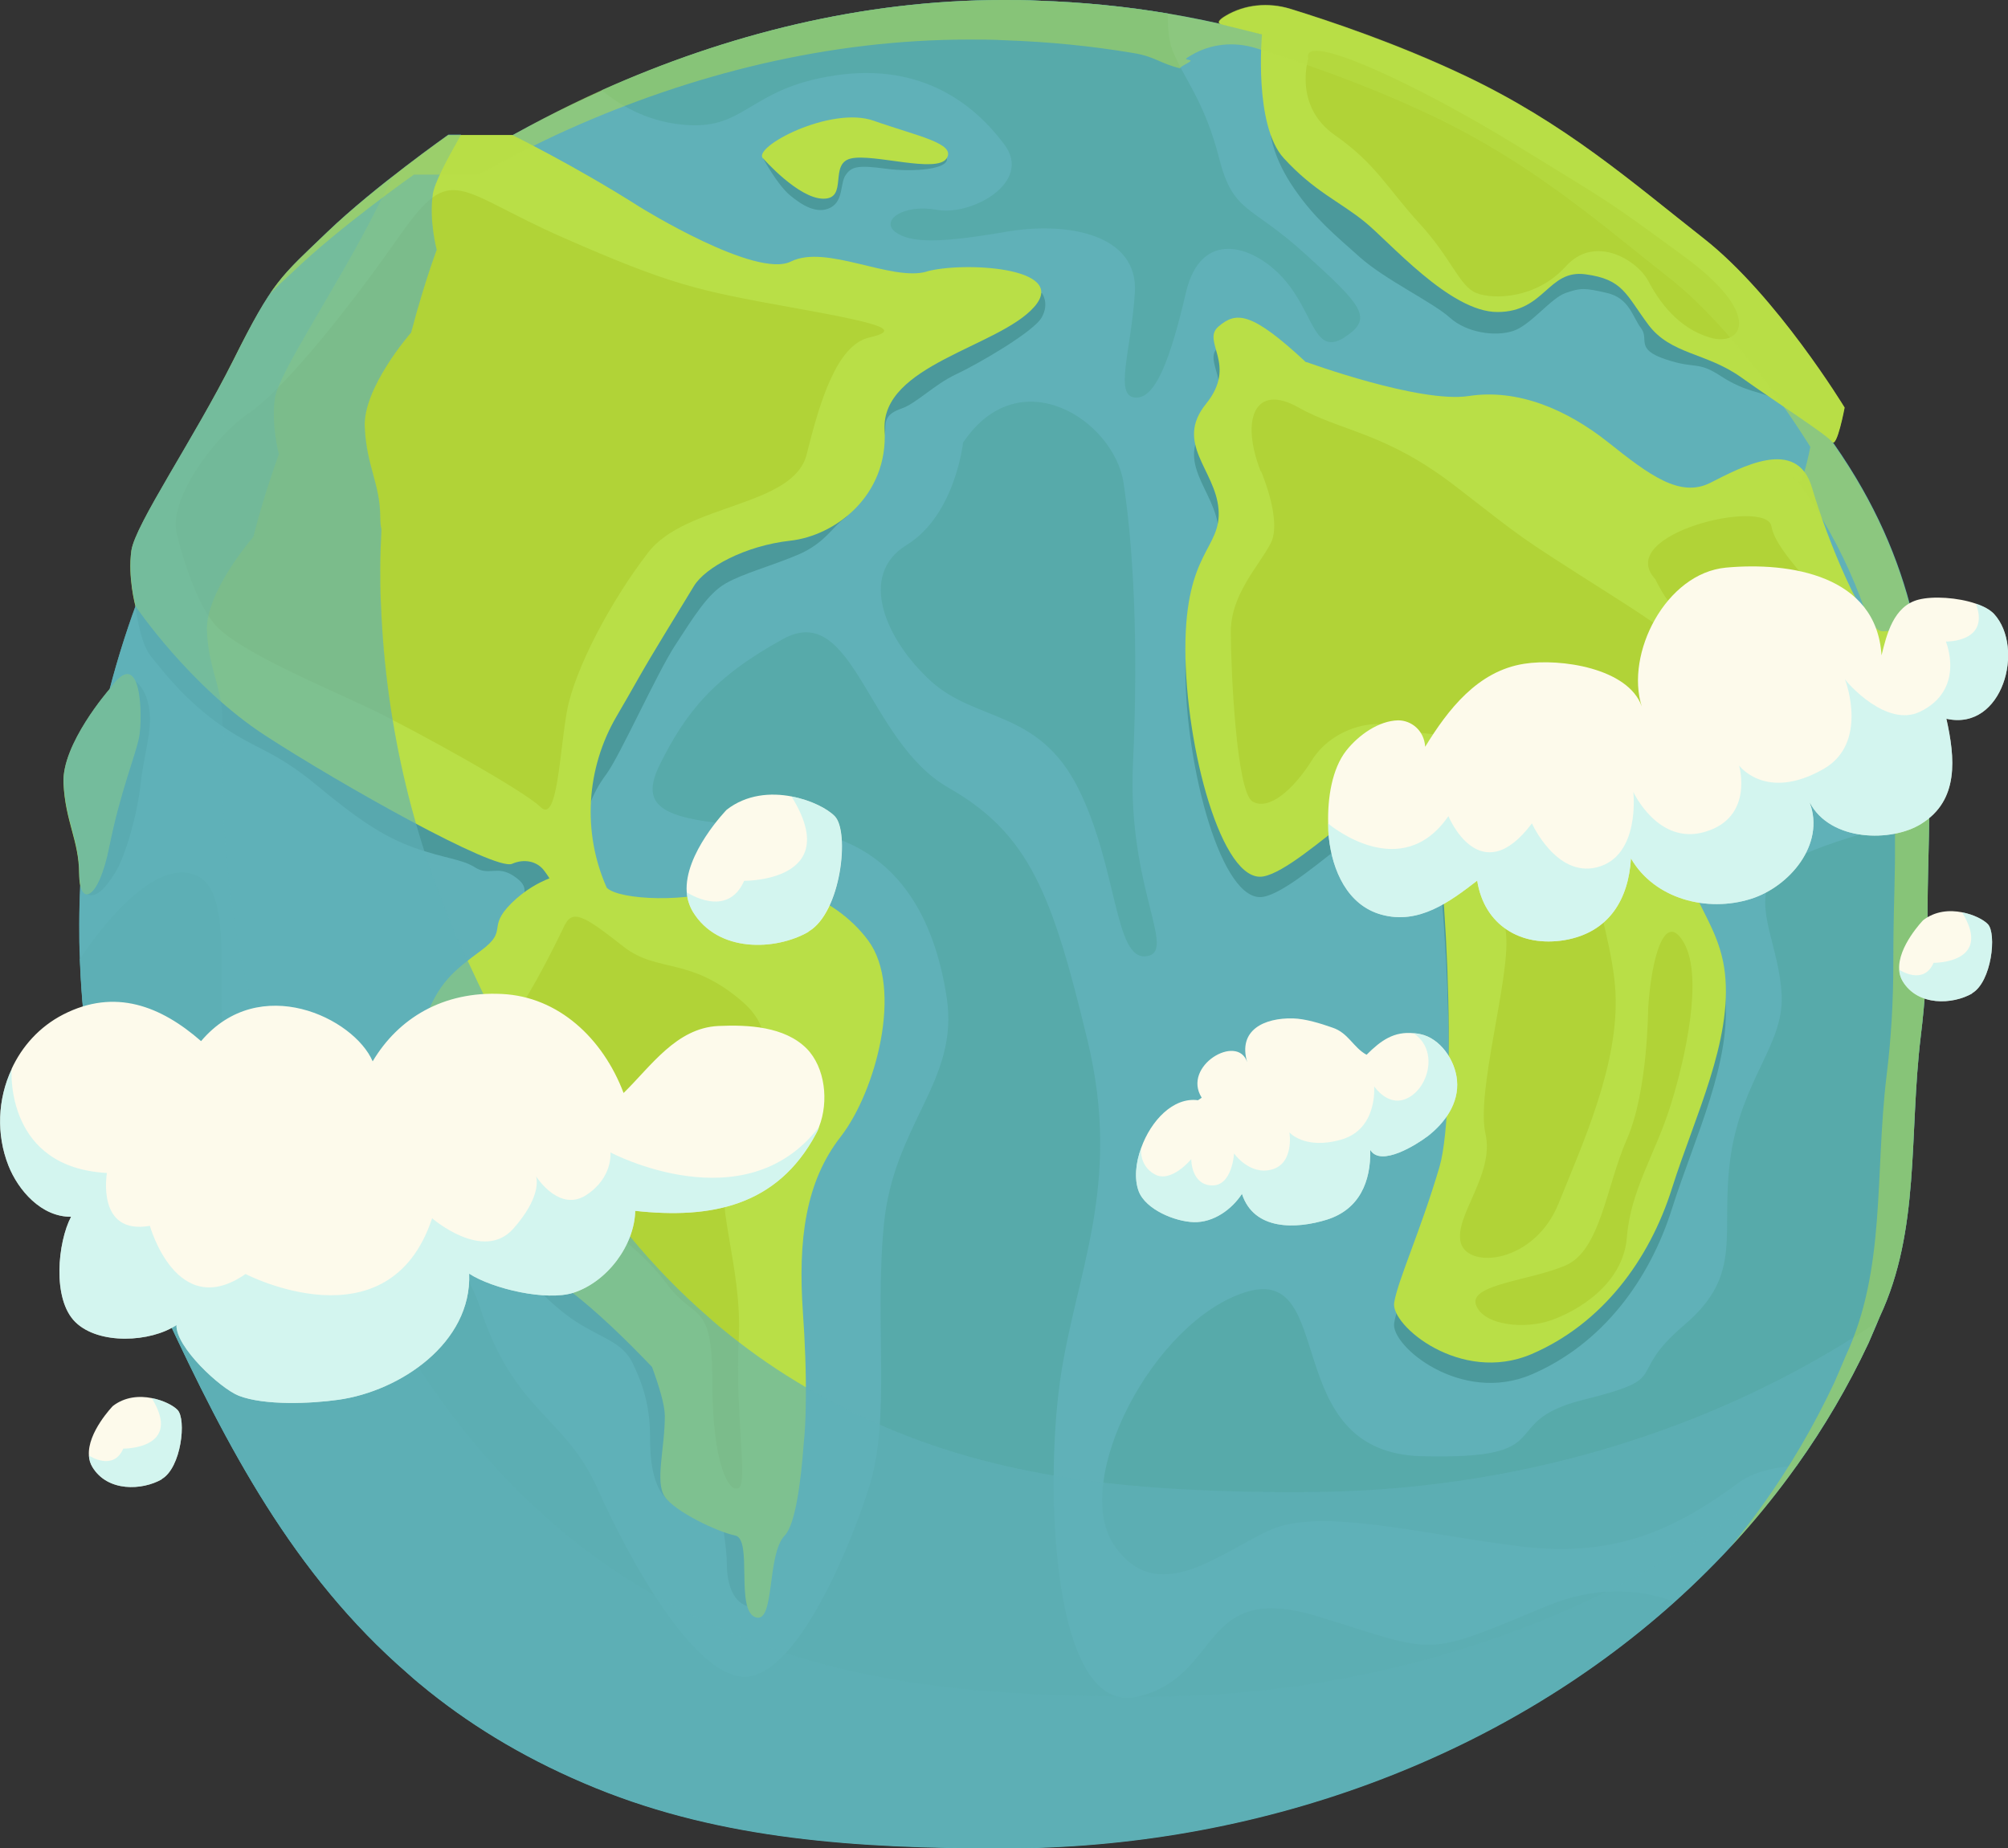<?xml version="1.0" encoding="UTF-8"?>
<svg xmlns="http://www.w3.org/2000/svg" viewBox="0 0 119.24 109.76">
  <rect x="0" y="0" width="119.24" height="109.76" fill="#333333" stroke="none"/>
  <defs>
    <style>
      .cls-1 {
        mix-blend-mode: screen;
      }

      .cls-1, .cls-2 {
        fill: #b9df47;
      }

      .cls-1, .cls-3 {
        opacity: .5;
      }

      .cls-4 {
        fill: #fdfaeb;
      }

      .cls-5 {
        fill: #b1d337;
      }

      .cls-6 {
        fill: #57aaaa;
      }

      .cls-7, .cls-8, .cls-3 {
        fill: #60b1b8;
      }

      .cls-9 {
        fill: #4b999b;
      }

      .cls-8 {
        opacity: .3;
      }

      .cls-8, .cls-3 {
        mix-blend-mode: multiply;
      }

      .cls-10 {
        isolation: isolate;
      }

      .cls-11 {
        fill: #b8f1f2;
        opacity: .6;
      }
    </style>
  </defs>
  <g class="cls-10">
    <g id="Layer_2" data-name="Layer 2">
      <g id="OBJECTS">
        <g>
          <path class="cls-7" d="M114.56,45.08c.02,1.13,.02,2.26,0,3.4,0,.75-.03,1.5-.04,2.25-.04,1.38-.06,2.76-.06,4.16,0,2.25-.13,4.47-.4,6.65-.71,5.88-.02,11.5-2.43,16.65,0,0-.66,1.57-.67,1.57-1.21,2.57-2.63,5-4.26,7.28-2.11,2.97-4.57,5.69-7.29,8.13-10.39,9.32-24.79,14.61-39.83,14.61-8.68,0-16.66-.52-24.19-3.58-3.86-1.57-7.12-3.51-9.92-5.75-.44-.35-.87-.71-1.28-1.08-6.78-5.88-10.73-13.5-14.37-21.32-3.01-6.43-4.79-13.56-5.07-21.06-.04-.7-.04-1.4-.04-2.1,0-8.97,2.16-17.44,5.98-24.93,1.49-2.91,2.67-5.65,4.18-8.25,.41-.7,.83-1.39,1.3-2.06,1.55-2.28,3.52-4.44,6.36-6.54,4.01-2.97,8.46-5.61,13.22-7.74C43.11,2.05,51.23,0,59.58,0c.7,0,1.4,0,2.09,.04,2.63,.09,5.18,.34,7.67,.76,11.48,1.92,21.5,7.19,29.83,14.69,.59,.54,1.17,1.08,1.75,1.65,.89,.85,1.76,1.74,2.61,2.65,1.55,1.68,3.04,3.45,4.44,5.29,5.38,7.03,6.48,13.49,6.6,19.99Z"/>
          <path class="cls-6" d="M99.4,95.14c-10.39,9.32-24.79,14.61-39.83,14.61-8.68,0-16.66-.52-24.19-3.58-3.86-1.57-7.12-3.51-9.92-5.75-.44-.35-.87-.71-1.28-1.08-6.78-5.88-10.73-13.5-14.37-21.32-3.01-6.43-4.79-13.56-5.07-21.06,.46-.7,4.18-6.27,6.98-4.94,2.98,1.42-.15,11.5,3.14,14.97,3.29,3.48,11.59,4.37,13.64,10.64,2.04,6.27,5.03,6.42,6.97,10.75,1.94,4.33,5.67,11.05,8.66,11.2,2.98,.14,6.12-7.02,7.46-11.2s.32-9.71,.9-15.68c.59-5.98,4.48-8.51,3.73-13.44-.75-4.93-3.14-9.7-9.7-10.08-6.58-.38-8.82-.82-7.32-3.81,1.49-2.99,3.14-5.15,7.32-7.43,4.18-2.28,4.97,6.08,9.8,8.84,4.83,2.76,6.17,6.34,8.26,15.01s-.74,13.84-1.64,20.28c-.9,6.44-.45,19.88,4.62,18.69,5.08-1.19,3.58-6.95,10.75-4.75,7.17,2.21,6.13,2.45,13.59-.65,2.7-1.12,5.31-1.06,7.49-.25Z"/>
          <path class="cls-6" d="M114.56,48.47c0,.75-.03,1.5-.04,2.25-.04,1.38-.06,2.76-.06,4.16,0,2.25-.13,4.47-.4,6.65-.71,5.88-.02,11.5-2.43,16.65,0,0-.66,1.57-.67,1.57-1.21,2.57-2.63,5-4.26,7.28-1.41,.11-2.63,.41-3.43,1.01-3.66,2.69-7.21,4.48-12.87,3.81-5.66-.67-11.93-2.35-14.94-1-3.01,1.34-6.74,4.69-9.31,.9-2.57-3.82,2.36-13.33,7.84-15.02,5.48-1.68,1.9,9.52,10.41,9.75,8.51,.22,4.26-2.02,9.66-3.36,5.4-1.34,2.33-1.34,5.94-4.42,3.62-3.06,2.11-5.44,2.77-10.03,.68-4.59,3.14-6.6,3.03-9.52s-1.68-5.15-.6-7.1c.8-1.43,6.43-2.89,9.36-3.57Z"/>
          <path class="cls-6" d="M57.19,26.27s-.45,4.31-3.36,6.1c-2.91,1.79-1.23,5.64,1.46,8.09,2.69,2.44,6.38,1.66,8.74,6.36,2.35,4.7,2.13,10.19,4.03,9.97,1.9-.22-1.12-4.03-.78-11.42,.34-7.39,0-12.99-.56-16.69-.56-3.7-6.16-7.39-9.52-2.41Z"/>
          <path class="cls-6" d="M79.82,20.05c-1.79,1.12-1.79-1.46-3.58-3.48-1.79-2.02-4.93-3.03-5.82,.82-.9,3.84-1.79,6.35-3.03,6.22-1.23-.13-.22-2.78,0-6.22,.23-3.43-3.92-4.29-7.74-3.61-3.83,.66-5.58,.66-6.48,0-.9-.68,.45-1.68,2.46-1.32,2.02,.38,5.72-1.6,4.01-3.88-1.7-2.28-4.8-4.89-10.06-4.1-5.26,.79-5.26,3.36-9.18,2.91-2.07-.23-3.61-1.16-4.67-2.03C43.11,2.05,51.23,0,59.58,0c.7,0,1.4,0,2.09,.04,2.63,.09,5.18,.34,7.67,.76,0,.85,.07,1.66,.29,2.21,.68,1.67,1.91,3.03,2.76,6.37,.85,3.33,1.84,2.71,5.15,5.73,3.32,3.02,4.08,3.8,2.28,4.93Z"/>
          <path class="cls-9" d="M8.04,35.99s.25,2.17,.92,2.99c.67,.82,2.02,2.61,4.18,4.11,2.17,1.49,3.14,1.46,5.6,3.49s3.96,3.08,5.82,3.75c1.87,.67,2.84,.67,3.66,1.19,.82,.52,1.32-.16,2.31,.52,1,.68,.45,.98,.6,1.65,.15,.67-2.09,2.31-2.54,3.66-.45,1.34-3.28,2.91-3.58,4.11-.3,1.19-.75,2.91-.45,3.51,.3,.6,1.79,4.33,2.91,5.9,1.12,1.57,1.64,2.84,2.84,4.03,1.19,1.19,2.39,2.61,3.88,3.58s2.76,1.22,3.36,2.44c.6,1.22,1.05,2.56,1.05,4.35s.25,3.26,1.21,3.94c.96,.69,2.98,.54,2.98,.54,0,0,.37,2.17,.37,3.06s.19,2.27,1.24,2.58c0,0,.4-11.77,.4-12.06s-6.05-16.46-6.5-17.64c-.45-1.18-5-14.24-5-14.24,0,0-10.3-12.54-11.27-13.07-.97-.52-13.99-2.39-13.99-2.39Z"/>
          <path class="cls-9" d="M61.86,17.39s.48,.6,0,1.46-3.84,2.8-5.11,3.39c-1.27,.6-2.34,1.72-3.21,2.02-.87,.3-.98,.67-.97,1.27s-1.73,4.79-2.42,5.26c-.69,.47-1.16,1.46-2.73,2.14-1.57,.67-3.29,1.12-4.33,1.72-1.05,.6-1.87,1.94-2.99,3.66-1.12,1.72-3.29,6.59-4.11,7.69-.82,1.1-1.4,2.48-1.19,3.89,.22,1.41-3.82-4.94-3.82-4.94,0,0-.22-6.05,.82-7.32,1.05-1.27,8.66-9.26,9.11-9.93,.45-.67,3.81-3.29,4.78-3.88s5.09-3.21,5.09-3.21l11.07-3.21Z"/>
          <path class="cls-2" d="M55.03,16.13c-2.09,.6-5.97-1.64-8.06-.6-2.08,1.04-8.9-3.19-8.98-3.24-3.87-2.46-7.57-4.27-7.57-4.27h-3.8s-4.37,3.07-7.17,5.76-3.25,2.91-5.6,7.62c-2.35,4.7-5.82,9.74-6.05,11.31-.22,1.57,.24,3.28,.24,3.28,0,0,3.23,4.78,7.71,7.69,4.48,2.91,13.64,8.06,14.66,7.62,0,0,0,0,0,0,.69-.31,1.49-.18,1.93,.44,.1,.13,.19,.27,.29,.42-.61,.24-1.45,.68-2.26,1.48-1.49,1.48-.15,1.58-1.79,2.8-1.64,1.22-2.54,1.87-3.43,4.31-.9,2.44,2.02,6.38,2.65,7.73,0,0,0,0,0,0,1.32,3.1,3.48,6.2,6,8.14,1.7,1.31,3.36,2.93,4.92,4.56,.43,1.18,.76,2.27,.76,2.91,0,1.94-.6,3.92,0,4.8,.6,.88,3.13,2.09,4.18,2.3,1.05,.22,0,4.4,1.19,4.85s.66-3.72,1.75-4.85c.65-.67,.97-3.34,1.12-5.38,.08-.74,.12-1.57,.13-2.44,0-.01,0-.04,0-.04h0c.03-1.77-.05-3.7-.17-5.37-.3-4.33,.15-7.77,2.24-10.45,2.09-2.69,3.73-8.81,1.64-11.65-2.09-2.84-6.12-4.03-8.36-3.14-2.24,.9-6.42,.75-7.17,0-1.46-3.29-1.23-7.08,.59-10.19,.41-.7,.83-1.43,1.27-2.21,.96-1.69,2.14-3.57,3.32-5.52h0c.67-1.1,3.03-2.39,5.72-2.69s5.82-2.69,5.6-6.57c-.23-3.88,6.8-4.93,8.89-7.32,2.09-2.39-4.33-2.69-6.42-2.09Z"/>
          <path class="cls-9" d="M75.46,8.02s.15,1.39,1.39,3.18c1.23,1.79,2.41,2.74,3.92,4.09,1.51,1.34,4.31,2.66,5.32,3.57s2.69,1.14,3.75,.8c1.06-.34,2.24-1.95,3.13-2.26s1.13-.31,2.46,0c1.33,.31,1.51,1.42,2.02,2.09s-.39,1.23,1.46,1.85c1.85,.62,1.85,.06,3.3,1.01,1.46,.95,2.43,.92,2.92,1.25,.49,.33-1.91-5.12-1.91-5.12,0,0-4.48-3.7-6.22-4.26-1.74-.56-6.05-2.22-7.67-2.43-1.62-.21-8.96-3.12-8.96-3.12"/>
          <path class="cls-2" d="M74.94,2.04s-.5,5.39,1.29,7.35c1.79,1.96,3.29,2.56,4.78,3.76,1.49,1.19,5.08,5.38,7.91,5.38s2.99-2.54,5.23-2.24c2.24,.3,2.39,1.19,3.73,2.99,1.34,1.79,3.43,1.64,5.53,3.14s5.08,3.4,5.38,3.82c.29,.42,.75-2.03,.75-2.03,0,0-4.03-6.64-8.36-10.04-4.33-3.4-8.21-6.83-14.19-9.67-4.03-1.91-8.13-3.28-10.37-3.97-1.28-.39-2.69-.27-3.84,.42-.38,.23-.56,.43-.21,.51,1,.24,2.37,.59,2.37,.59Z"/>
          <path class="cls-9" d="M77.58,22.7s6.72,2.46,9.63,2.02c2.91-.45,5.82,.79,8.29,2.75,2.46,1.96,4.26,3.3,6.05,2.41,1.79-.9,5.15-2.79,6.05,.28,.9,3.08,3.14,8.53,4.18,8.53s1.95-.49,2.15,.76c.21,1.25,1.88,1.78,1.58,3.12-.3,1.34-.95,3.71-.95,3.71,0,0-1.89,.47-5.03,1.07-3.14,.6-4.18,1.79-7.62,3.88s.07,3.73,.52,7.77c.45,4.03-1.79,8.51-3.14,12.77-1.34,4.26-4.15,8.06-8.35,9.86-4.2,1.79-8.38-1.72-8.15-3.06,.22-1.34,1.57-4.26,2.69-8.06,1.12-3.81,.37-20.23-.75-22.47-1.12-2.24-7.24,4.77-9.71,5.22-2.46,.45-4.63-7.69-4.63-13.51s2.15-5.94,1.97-8.29c-.18-2.35-2.64-3.92-.74-6.27,1.9-2.35-.31-3.7,.74-4.59,1.05-.9,1.95-.9,5.2,2.13Z"/>
          <path class="cls-2" d="M77.58,21.5s6.72,2.46,9.63,2.02c2.91-.45,5.82,.79,8.29,2.75,2.46,1.96,4.26,3.3,6.05,2.41,1.79-.9,5.15-2.79,6.05,.28,.9,3.08,3.14,8.53,4.18,8.53s1.95-.49,2.15,.76c.21,1.25,1.88,1.78,1.58,3.12-.3,1.34-.95,3.71-.95,3.71,0,0-1.89,.47-5.03,1.07-3.14,.6-4.18,1.79-7.62,3.88s.07,3.73,.52,7.76c.45,4.03-1.79,8.51-3.14,12.77-1.34,4.26-4.15,8.06-8.35,9.86-4.2,1.79-8.38-1.72-8.15-3.06,.22-1.34,1.57-4.26,2.69-8.06,1.12-3.81,.37-20.23-.75-22.47-1.12-2.24-7.24,4.77-9.71,5.22-2.46,.45-4.63-7.68-4.63-13.51s2.15-5.94,1.97-8.29c-.18-2.35-2.64-3.92-.74-6.27,1.9-2.35-.31-3.7,.74-4.59,1.05-.9,1.95-.9,5.2,2.13Z"/>
          <path class="cls-9" d="M8.04,40.45s.66,.43,.83,1.71-.32,2.59-.52,4.4c-.2,1.81-.88,4.22-1.49,5.23-.62,1.01-1.18,1.57-1.68,1.32s.56-3.78,.56-3.78"/>
          <path class="cls-2" d="M6.48,40.96s-2.82,3.24-2.71,5.55,.91,3.37,.93,5.37c.01,1.99,1.14,1.65,1.79-1.59,.65-3.25,1.54-5.38,1.77-6.5,.22-1.12,.18-5.7-1.77-2.83Z"/>
          <path class="cls-9" d="M45.32,9.41s.82,1.53,1.57,2.17c.75,.63,1.64,1.16,2.43,.75,.78-.41,.56-1.46,.9-1.94,.34-.49,.71-.6,2.39-.37,1.68,.22,3.71,.02,3.62-.6-.08-.62-4.48-.82-4.48-.82"/>
          <path class="cls-2" d="M45.32,9.41s2.09,2.39,3.58,2.39,.3-2.09,1.64-2.39c1.34-.3,5.08,.9,5.67,0,.6-.9-1.79-1.34-4.33-2.24-2.54-.9-7.23,1.56-6.57,2.24Z"/>
          <path class="cls-5" d="M10.49,31.69s.9,3.92,2.35,5.49c1.46,1.57,6.61,3.7,9.18,4.93s9.07,4.82,10.08,5.82c1.01,1.01,1.12-3.25,1.57-5.71s2.58-6.5,4.82-9.41c2.24-2.91,8.62-2.69,9.41-5.82,.78-3.14,1.79-6.49,3.7-6.94,1.9-.45,1.01-.79-4.59-1.79-5.6-1.01-7.17-1.34-13.55-4.14-6.38-2.8-6.61-4.59-9.74-.11-3.14,4.48-6.83,9.07-8.96,10.53-2.13,1.46-4.81,5.22-4.26,7.17Z"/>
          <path class="cls-5" d="M33.56,54.88s-3.14,6.72-4.37,6.72-.67,3.48,.45,4.09c1.12,.61,1.46,3.64,3.92,5.43,2.46,1.79,4.37,2.91,6.05,5.15,1.68,2.24,2.69,.92,2.69,5.84s1.01,6.59,1.57,6.26-.22-4.37,0-8.85c.22-4.48-1.57-8.05-.67-11.02s4-6.33,.88-9.02c-3.12-2.69-5.02-1.68-7.04-3.25-2.02-1.57-2.99-2.34-3.47-1.34Z"/>
          <path class="cls-5" d="M74.89,28s1.26,2.91,.57,4.26c-.69,1.34-2.37,3.02-2.37,5.26s.33,9.52,1.29,10.08c.95,.56,2.41-.67,3.53-2.46,1.12-1.79,3.58-2.58,5.26-1.9,1.68,.67,4.03-.11,4.48,2.13s1.57,7.62,1.79,10.19-1.79,9.3-1.23,11.76-1.9,4.93-1.46,6.5c.45,1.57,4.39,1.2,5.82-2.39,1.44-3.58,3.58-8.25,3.36-12.51-.22-4.26-3.25-11.31-2.24-13.44,1.01-2.13,6.27-1.34,6.16-4.26s1.57-2.24-4.26-5.94c-5.82-3.7-4.93-3.14-9.13-6.38-4.2-3.25-6.78-3.25-9.35-4.7-2.58-1.46-3.47,.67-2.24,3.81Z"/>
          <path class="cls-5" d="M98.29,34.38s1.12,2.46,2.46,2.69c1.34,.22,8.96,1.9,8.29,0-.67-1.9-3.55-4.14-3.85-5.82-.3-1.68-9.37,.45-6.9,3.14Z"/>
          <path class="cls-5" d="M77.69,3.47s-.9,2.82,1.57,4.55c2.46,1.72,3.14,3.19,5.04,5.26,1.9,2.07,2.35,3.7,3.36,4.12,1.01,.41,3.58,.35,5.32-1.58s4.25-.36,4.9,.87c.65,1.23,1.77,2.8,3.67,3.36,1.9,.56,3.2-1.35-1.54-4.82-4.73-3.47-4.26-3.1-10.04-6.65-5.78-3.55-12.72-6.79-12.28-5.11Z"/>
          <path class="cls-5" d="M97.87,59.92s-.02,4.93-1.26,7.73c-1.23,2.8-1.57,6.61-3.64,7.5-2.07,.9-5.77,1.12-5.32,2.35,.45,1.23,2.91,1.46,4.48,.9,1.57-.56,4.26-2.13,4.48-4.93s1.68-4.92,2.58-7.78c.9-2.86,1.96-7.67,.81-9.69-1.15-2.02-1.95,.94-2.13,3.92Z"/>
          <path class="cls-5" d="M100.01,43.9s-2.94,.9-3.28,2.41c-.34,1.51,.73,4.37,1.51,4.37s2.18-1.57,3.75-2.8c1.57-1.23,2.97-2.41,5.6-2.74s5.43-1.06,5.38-2.3c-.06-1.23,.02-2.58-3.43-2.97-3.45-.39-4.67-2.18-6.05-.67-1.38,1.51-1.17,3.57-3.47,4.7Z"/>
          <path class="cls-3" d="M77.45,88.62c-8.68,0-16.66-.52-24.19-3.58-3.86-1.57-7.12-3.51-9.92-5.75-.44-.35-.87-.71-1.28-1.08-6.78-5.88-10.73-13.5-14.37-21.32-3.01-6.43-4.79-13.56-5.07-21.06-.04-.7-.04-1.4-.04-2.1,0-.77,.04-1.53,.07-2.29-.04-.19-.07-.42-.07-.71,0-1.99-.82-3.05-.92-5.37-.12-2.31,2.71-5.56,2.71-5.56l.04-.04c.44-1.67,.94-3.32,1.52-4.92v-.02s-.46-1.71-.23-3.28c.09-.65,.77-1.94,1.68-3.55h-.75s-4.36,3.07-7.17,5.76c-2.8,2.69-3.24,2.9-5.59,7.62-2.36,4.69-5.82,9.74-6.06,11.31-.22,1.57,.24,3.28,.24,3.28v.02c-.58,1.6-1.09,3.25-1.52,4.92-.02,.02-.03,.03-.04,.04,0,0-2.82,3.23-2.71,5.55,.12,2.32,.92,3.38,.93,5.37,0,.29,.03,.52,.07,.71-.04,.76-.07,1.52-.07,2.29,0,.7,0,1.4,.04,2.1,.28,7.5,2.06,14.62,5.07,21.06,3.64,7.81,7.59,15.44,14.37,21.32,.41,.37,.84,.73,1.28,1.08,2.8,2.24,6.06,4.18,9.92,5.75,7.54,3.06,15.51,3.58,24.19,3.58,15.03,0,29.43-5.3,39.83-14.61,2.72-2.44,5.18-5.16,7.29-8.13,1.62-2.28,3.05-4.7,4.26-7.28,0,0,.33-.77,.53-1.23-9.65,6.5-21.62,10.11-34.03,10.11Z"/>
          <path class="cls-8" d="M77.45,88.62c-8.68,0-16.66-.52-24.19-3.58-3.86-1.57-7.12-3.51-9.92-5.75-.44-.35-.87-.71-1.28-1.08-6.78-5.88-10.73-13.5-14.37-21.32-3.01-6.43-4.79-13.56-5.07-21.06-.04-.7-.04-1.4-.04-2.1,0-.77,.04-1.53,.07-2.29-.04-.19-.07-.42-.07-.71,0-1.99-.82-3.05-.92-5.37-.12-2.31,2.71-5.56,2.71-5.56l.04-.04c.44-1.67,.94-3.32,1.52-4.92v-.02s-.46-1.71-.23-3.28c.09-.65,.77-1.94,1.68-3.55h-.75s-4.36,3.07-7.17,5.76c-2.8,2.69-3.24,2.9-5.59,7.62-2.36,4.69-5.82,9.74-6.06,11.31-.22,1.57,.24,3.28,.24,3.28v.02c-.58,1.6-1.09,3.25-1.52,4.92-.02,.02-.03,.03-.04,.04,0,0-2.82,3.23-2.71,5.55,.12,2.32,.92,3.38,.93,5.37,0,.29,.03,.52,.07,.71-.04,.76-.07,1.52-.07,2.29,0,.7,0,1.4,.04,2.1,.28,7.5,2.06,14.62,5.07,21.06,3.64,7.81,7.59,15.44,14.37,21.32,.41,.37,.84,.73,1.28,1.08,2.8,2.24,6.06,4.18,9.92,5.75,7.54,3.06,15.51,3.58,24.19,3.58,15.03,0,29.43-5.3,39.83-14.61,2.72-2.44,5.18-5.16,7.29-8.13,1.62-2.28,3.05-4.7,4.26-7.28,0,0,.33-.77,.53-1.23-9.65,6.5-21.62,10.11-34.03,10.11Z"/>
          <path class="cls-8" d="M68.09,100.75c-8.68,0-16.66-.52-24.19-3.58-3.86-1.57-7.12-3.51-9.92-5.75-.44-.35-.87-.71-1.28-1.08-6.78-5.88-10.73-13.5-14.37-21.32-3.01-6.43-4.79-13.56-5.07-21.06-.04-.7-.04-1.4-.04-2.1,0-.77,.04-1.53,.07-2.29-.04-.19-.07-.42-.07-.71,0-1.99-.82-3.05-.93-5.37-.11-2.31,2.71-5.55,2.71-5.55,0-.02,.02-.03,.04-.04,.43-1.67,.94-3.32,1.52-4.92v-.02s-.46-1.71-.24-3.28c.23-1.57,3.7-6.61,6.06-11.31,.38-.75,.7-1.39,.99-1.94-1.29,1-2.74,2.2-3.92,3.33-2.8,2.69-3.24,2.9-5.59,7.62-2.36,4.69-5.82,9.74-6.06,11.31-.22,1.57,.24,3.28,.24,3.28v.02c-.58,1.6-1.09,3.25-1.52,4.92-.02,.02-.03,.03-.04,.04,0,0-2.82,3.23-2.71,5.55,.12,2.32,.92,3.38,.93,5.37,0,.29,.03,.52,.07,.71-.04,.76-.07,1.52-.07,2.29,0,.7,0,1.4,.04,2.1,.28,7.5,2.06,14.62,5.07,21.06,3.64,7.81,7.59,15.44,14.37,21.32,.41,.37,.84,.73,1.28,1.08,2.8,2.24,6.06,4.18,9.92,5.75,7.54,3.06,15.51,3.58,24.19,3.58,15.03,0,29.43-5.3,39.83-14.61,2.59-2.31,4.93-4.88,6.96-7.68-10.25,8.49-23.98,13.29-38.28,13.29Z"/>
          <path class="cls-1" d="M115.5,41.37c.3-1.34-1.37-1.87-1.58-3.12-.72-3.91-2.2-7.88-5.15-12.04,0,0,0,0,.02,0,.29,.42,.74-2.02,.74-2.02,0,0-4.03-6.64-8.37-10.04-4.33-3.4-8.21-6.83-14.18-9.67-4.03-1.92-8.13-3.28-10.38-3.97-1.28-.39-2.68-.27-3.83,.42-.38,.22-.56,.43-.21,.51,.23,.05,.47,.12,.72,.17-1.3-.31-2.62-.58-3.95-.81-2.49-.42-5.04-.67-7.67-.76-.69-.04-1.39-.04-2.09-.04-8.35,0-16.47,2.05-23.85,5.36-1.82,.82-3.57,1.72-5.29,2.67,0,0-.03,0-.03,0h-3.8s-4.36,3.07-7.17,5.76c-1.68,1.61-2.51,2.34-3.42,3.67,.39-.39,.85-.82,1.4-1.33,2.8-2.69,7.17-5.76,7.17-5.76h3.79s.02,0,.03,.02c1.72-.95,3.47-1.86,5.29-2.68,7.38-3.31,15.5-5.36,23.85-5.36,.7,0,1.4,0,2.09,.04,2.63,.09,5.18,.34,7.67,.76,1.33,.22,1.52,.6,2.82,.92-.24-.06,.78-.44,.55-.49-.35-.08-.3-.07,.07-.3,1.16-.69,2.55-.82,3.84-.42,2.24,.69,6.34,2.06,10.37,3.97,5.98,2.84,9.86,6.27,14.18,9.68,4.34,3.4,8.37,10.03,8.37,10.03,0,0-.46,2.45-.74,2.02-.55-.44,0,0-.02,0,2.95,4.17,4.43,8.14,5.15,12.04,.21,1.25,1.88,1.77,1.58,3.12-.02,.11-.04,.23-.08,.35,.11,.25,.15,.53,.08,.84-.29,1.33-.92,3.65-.94,3.71,0,.73,0,1.47,0,2.2,0,.75-.03,1.5-.04,2.25-.04,1.38-.06,2.76-.06,4.16,0,2.25-.13,4.47-.4,6.65-.71,5.88-.02,11.5-2.43,16.65,0,0-.66,1.57-.67,1.57-1.21,2.57-2.63,5-4.26,7.28-.6,.84-1.24,1.67-1.89,2.47,1.42-1.52,2.72-3.13,3.92-4.81,1.62-2.28,3.05-4.7,4.26-7.28,0,0,.67-1.57,.67-1.57,2.41-5.15,1.72-10.77,2.43-16.65,.27-2.18,.4-4.4,.4-6.65,0-1.4,.03-2.78,.06-4.16,.02-.75,.04-1.5,.04-2.25,0-.74,0-1.47,0-2.2,.02-.06,.65-2.38,.94-3.71,.07-.32,.03-.59-.08-.84,.03-.13,.06-.24,.08-.35ZM74.94,2.04c-.1-.03-.19-.04-.29-.08,.18,.04,.29,.07,.29,.07h0Z"/>
          <g>
            <g>
              <path class="cls-4" d="M48.64,66.91h0c-.04,.15-.11,.29-.18,.42-2.31,4.32-6.25,5.07-10.74,4.58-.04,2.02-1.64,4.2-3.66,4.86-1.6,.52-4.81-.23-6.2-1.13,.16,4.11-4.1,6.98-7.77,7.49-1.62,.23-4.39,.35-5.91-.24-1.11-.44-3.75-2.9-3.7-4.2-1.53,1.03-4.61,1.19-6-.17-1.4-1.36-1.05-4.76-.26-6.26-1.76,.02-3.14-1.57-3.72-3.04-.73-1.85-.64-3.95,.19-5.72H.68c.62-1.36,1.67-2.53,3.07-3.25,3.08-1.58,5.81-.5,8.19,1.58,3.47-4.1,9.08-1.38,10.19,1.2,1.51-2.54,4.16-4.18,7.68-4,3.35,.16,5.99,2.63,7.22,5.88,1.63-1.59,3.13-3.86,5.63-3.98,1.77-.08,3.93,.03,5.24,1.34,1.11,1.13,1.32,3.16,.74,4.64Z"/>
              <path class="cls-11" d="M48.64,66.92c-.04,.14-.11,.28-.18,.41-2.31,4.32-6.25,5.07-10.74,4.58-.04,2.02-1.64,4.2-3.66,4.86-1.6,.52-4.81-.23-6.2-1.13,.16,4.11-4.1,6.98-7.77,7.49-1.62,.23-4.39,.35-5.91-.24-1.11-.44-3.75-2.9-3.7-4.2-1.53,1.03-4.61,1.19-6-.17-1.4-1.36-1.05-4.76-.26-6.26-1.76,.02-3.14-1.57-3.72-3.04-.73-1.85-.64-3.95,.19-5.72-.02,.28-.29,5.84,5.66,6.16,0,0-.66,3.7,2.55,3.14,0,0,1.59,5.71,5.68,2.86,0,0,8.51,4.43,11.08-3.31,0,0,3.03,2.63,4.82,.62,1.64-1.85,1.41-2.94,1.35-3.11,.15,.22,1.44,2.1,2.97,1.12,1.61-1.04,1.45-2.54,1.45-2.54,0,0,7.98,4.24,12.38-1.51Z"/>
            </g>
            <g>
              <path class="cls-4" d="M115.58,42.68c.52,2.33,.77,4.85-1.5,6.25-1.72,1.08-5.38,1.08-6.62-1.28,.95,2.51-1.22,5.02-3.48,5.73-2.62,.83-5.74,0-7.13-2.4-.14,2.39-1.27,4.39-3.93,4.85-2.63,.44-4.79-.9-5.2-3.53-1.62,1.25-3.46,2.63-5.68,2.02-2.04-.56-2.92-2.64-3.13-4.57-.03-.27-.04-.55-.04-.84-.04-1.5,.22-3.25,1.08-4.34,.72-.91,1.92-1.77,3.08-1.79,.77,0,1.54,.59,1.6,1.57,1.35-2.2,3.11-4.5,5.88-4.93,2.15-.34,6.18,.26,6.98,2.53-.99-3.12,1.42-7.9,5-8.24,3.8-.35,8.94,.45,9.24,5.21,.3-1.23,.71-2.93,2.2-3.31,.86-.22,2.33-.13,3.4,.24,.46,.15,.84,.36,1.08,.61,1.85,2.02,.52,6.96-2.81,6.23Z"/>
              <path class="cls-11" d="M115.58,42.68c.52,2.33,.77,4.85-1.5,6.25-1.72,1.08-5.38,1.08-6.62-1.28,.95,2.51-1.22,5.02-3.48,5.73-2.62,.83-5.74,0-7.13-2.4-.14,2.39-1.27,4.39-3.93,4.85-2.63,.44-4.79-.9-5.2-3.53-1.62,1.25-3.46,2.63-5.68,2.02-2.04-.56-2.92-2.64-3.13-4.57-.03-.27-.04-.55-.04-.84,.16,.13,4.35,3.6,7.14-.44,0,0,1.87,4.53,4.96,.43,0,0,1.44,3.21,3.85,2.61,2.61-.65,2.17-4.48,2.17-4.48,0,0,1.47,3.2,4.26,2.37,2.93-.86,2.02-3.94,2.02-3.94,0,0,1.6,2.17,5.03,.2,2.63-1.51,1.35-5.11,1.25-5.33,.16,.25,2.48,2.89,4.46,1.94,2.74-1.32,1.54-4.17,1.54-4.17,0,0,2.55,.06,1.83-2.12-.01-.05-.04-.09-.05-.13,.46,.15,.84,.36,1.08,.61,1.85,2.02,.52,6.96-2.81,6.23Z"/>
            </g>
            <g>
              <path class="cls-4" d="M84.76,67.49c-.62,.47-2.77,1.84-3.39,.8,.04,1.88-.64,3.53-2.57,4.14-1.83,.57-4.34,.66-5.05-1.53-.6,.92-1.68,1.71-2.86,1.68-1.1-.03-2.85-.74-3.27-1.83-.27-.72-.19-1.68,.15-2.59h0c.57-1.59,1.89-3.02,3.37-2.82l.22-.15c-1.19-1.89,2.14-3.84,2.7-2.11-.56-1.91,1.01-2.64,2.72-2.6,.74,.02,1.64,.3,2.35,.55,.94,.31,1.23,1.18,2.02,1.61,.86-.86,1.63-1.4,2.8-1.28,.13,0,.25,.03,.38,.05,1.19,.24,2.08,1.54,2.19,2.74,.13,1.37-.72,2.54-1.76,3.34Z"/>
              <path class="cls-11" d="M84.76,67.49c-.62,.47-2.77,1.84-3.39,.8,.04,1.88-.64,3.53-2.57,4.14-1.83,.57-4.34,.66-5.05-1.53-.6,.92-1.68,1.71-2.86,1.68-1.1-.03-2.85-.74-3.27-1.83-.27-.72-.19-1.68,.15-2.59h0s-.17,1.04,.8,1.58c.97,.55,2.17-.9,2.17-.9,0,.12,.03,1.51,1.21,1.56,1.23,.05,1.33-1.9,1.33-1.9,0,0,.93,1.33,2.26,.95,1.33-.38,1.03-2.2,1.03-2.2,0,0,.9,1.05,3.07,.43,2.19-.62,1.96-3.17,1.96-3.17,0,0,.86,1.33,2.05,.67,1.2-.65,1.77-2.82,.3-3.81,.13,0,.25,.03,.38,.05,1.19,.24,2.08,1.54,2.19,2.74,.13,1.37-.72,2.54-1.76,3.34Z"/>
            </g>
            <g>
              <path class="cls-4" d="M48.01,55.34c-1.95,1.12-5.38,1.26-6.87-1.2-.21-.36-.33-.75-.36-1.15-.17-2.29,2.37-4.9,2.37-4.9,1.18-.92,2.63-1.03,3.86-.79,1.16,.22,2.13,.73,2.56,1.17,.9,.91,.39,5.74-1.57,6.86Z"/>
              <path class="cls-11" d="M48.01,55.34c-1.95,1.12-5.38,1.26-6.87-1.2-.21-.36-.33-.75-.36-1.15h0s2.4,1.61,3.41-.68c0,0,5.97,.06,2.81-5.01,1.16,.22,2.13,.73,2.56,1.17,.9,.91,.39,5.74-1.57,6.86Z"/>
            </g>
            <g>
              <path class="cls-4" d="M117.11,59c-1.17,.67-3.22,.76-4.12-.72-.13-.21-.2-.45-.21-.69-.1-1.37,1.42-2.94,1.42-2.94,.71-.55,1.57-.62,2.31-.47,.69,.13,1.28,.44,1.53,.7,.54,.55,.23,3.44-.94,4.11Z"/>
              <path class="cls-11" d="M117.11,59c-1.17,.67-3.22,.76-4.12-.72-.13-.21-.2-.45-.21-.69h0s1.44,.97,2.04-.41c0,0,3.57,.04,1.69-3,.69,.13,1.28,.44,1.53,.7,.54,.55,.23,3.44-.94,4.11Z"/>
            </g>
            <g>
              <path class="cls-4" d="M9.61,87.85c-1.17,.67-3.22,.76-4.12-.72-.13-.21-.2-.45-.21-.69-.1-1.37,1.42-2.94,1.42-2.94,.71-.55,1.57-.62,2.31-.47,.69,.13,1.28,.44,1.53,.7,.54,.55,.23,3.44-.94,4.11Z"/>
              <path class="cls-11" d="M9.61,87.85c-1.17,.67-3.22,.76-4.12-.72-.13-.21-.2-.45-.21-.69h0s1.44,.97,2.04-.41c0,0,3.57,.04,1.69-3,.69,.13,1.28,.44,1.53,.7,.54,.55,.23,3.44-.94,4.11Z"/>
            </g>
          </g>
        </g>
      </g>
    </g>
  </g>
</svg>